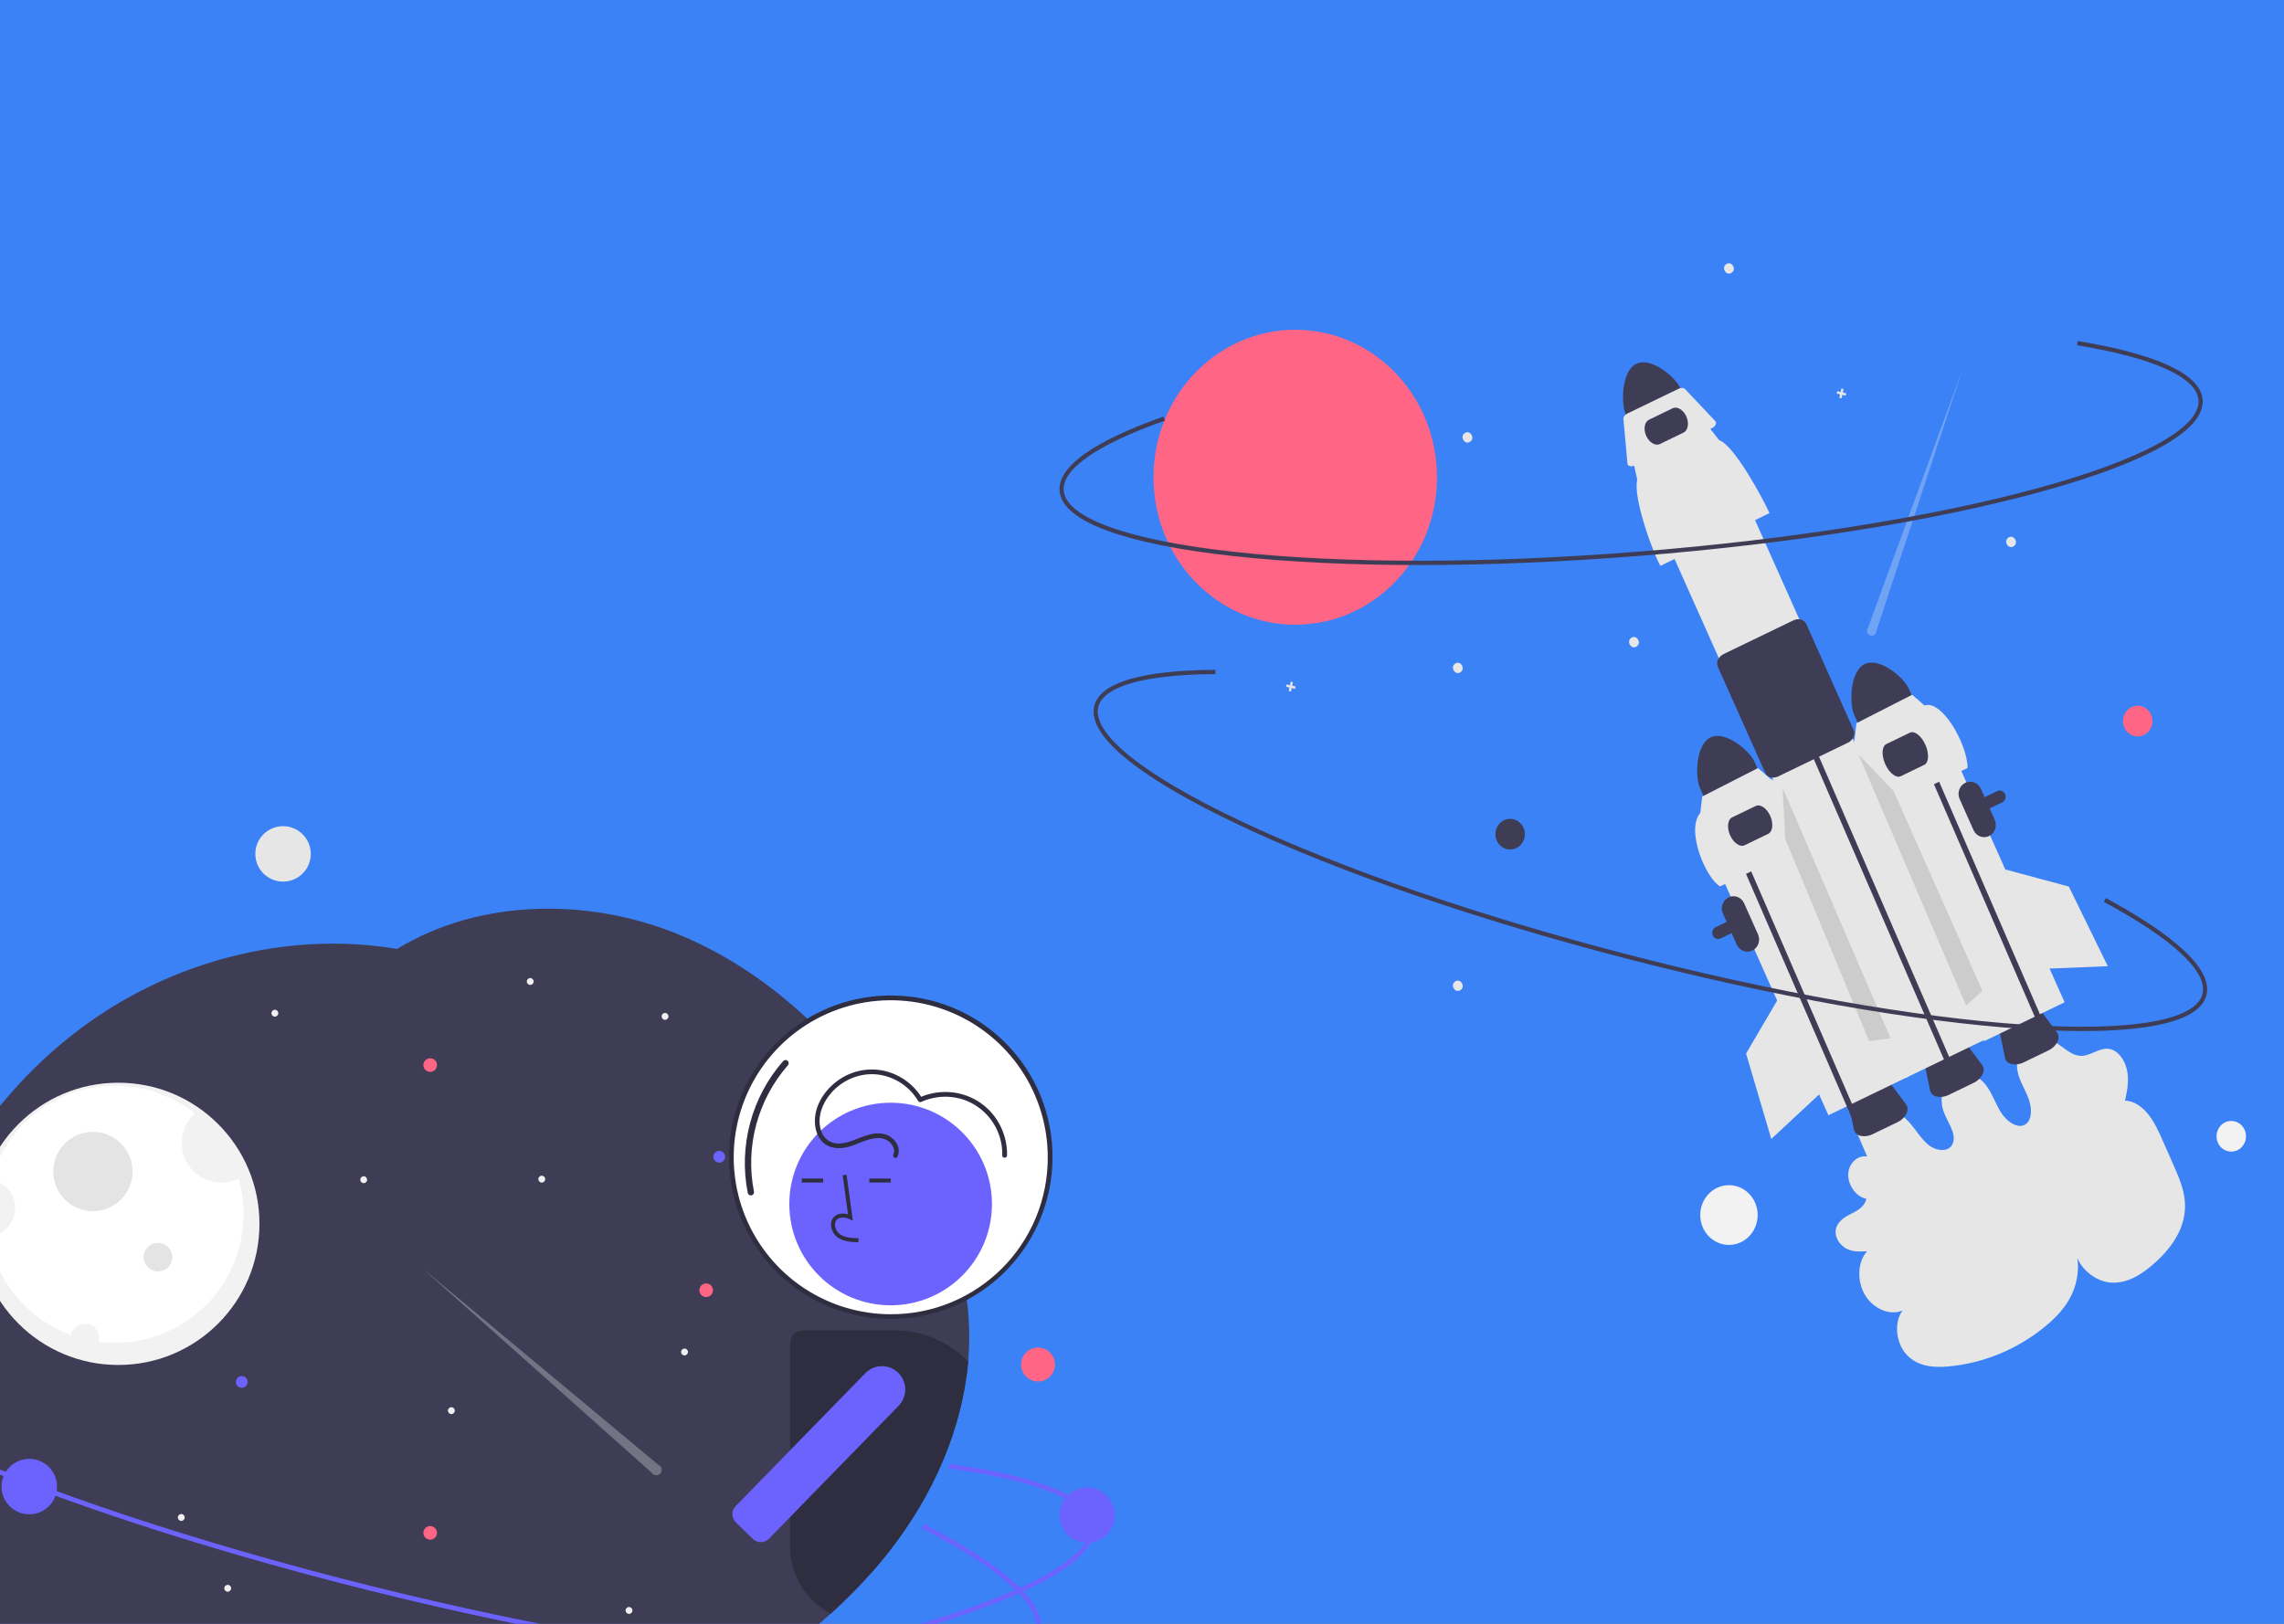 <svg width="1440" height="1024" viewBox="0 0 1440 1024" fill="none" xmlns="http://www.w3.org/2000/svg">
<rect x="0" y="0" width="1440" height="1024" fill="#808080" stroke="none"/>
<g clip-path="url(#clip0_110:1319)">
<rect width="1440" height="1024" fill="#3B82F6"/>
<g clip-path="url(#clip1_110:1319)">
<path d="M1169.65 711.758L1177.17 729.314C1171.06 728.301 1165.37 733.736 1165.24 740.717C1165.12 747.697 1170.57 754.96 1176.69 755.952C1175.52 761.371 1170.47 763.761 1166.09 765.951C1161.72 768.142 1157 771.775 1157.32 777.549C1157.58 782.186 1161.27 786.28 1165.18 787.926C1169.09 789.572 1173.2 789.319 1177.16 789.043C1171.16 795.58 1170.57 807.867 1175.85 816.682C1181.12 825.497 1191.65 829.837 1199.54 826.444C1193.97 833.657 1195.18 846.866 1202.09 854.31C1209.06 861.814 1219.17 862.54 1228 861.75C1250.49 859.771 1271.92 850.933 1289.61 836.341C1296.36 830.758 1302.67 824.192 1306.52 815.627C1310.37 807.062 1311.51 796.218 1307.92 786.471C1308.89 798.681 1320.63 808.325 1331.19 808.864C1341.76 809.404 1350.98 803.211 1358.82 796.15C1369.24 786.759 1378.9 773.596 1377.47 757.354C1376.76 749.314 1373.38 741.581 1370.07 734.09L1363.66 719.569C1361.06 713.707 1358.42 707.745 1354.52 702.825C1350.62 697.906 1345.21 694.097 1339.79 694.133C1341.03 688.246 1342.27 682.14 1341.23 675.885C1340.2 669.629 1336.22 663.153 1330.82 661.688C1323.94 659.824 1318.11 666.429 1311.2 665.806C1304.54 665.207 1299.04 658.256 1292.58 655.502C1289.92 654.304 1286.98 653.94 1284.12 654.454C1281.26 654.968 1278.61 656.339 1276.49 658.397C1272.4 662.559 1270.69 669.591 1272.16 676.245C1273.45 682.074 1276.87 687.215 1278.95 692.836C1281.03 698.457 1281.36 705.686 1277.36 708.756C1272.54 712.46 1265.2 707.419 1261.43 701.32C1257.67 695.221 1255.5 687.837 1250.74 682.707C1245.12 676.654 1236.32 675.235 1230.53 679.449C1224.74 683.664 1222.53 693.101 1225.45 701.123C1227.83 707.682 1233.3 714.318 1231.4 720.494C1229.4 727.022 1220.63 726.196 1215.35 721.582C1210.06 716.969 1206.55 710.019 1201.32 705.302C1196.02 700.512 1189.09 698.413 1183.01 699.753C1179.92 700.498 1177.07 702.039 1174.71 704.235C1172.35 706.431 1170.55 709.211 1169.5 712.317" fill="#E6E6E6"/>
<path d="M1291.47 662.421L1275.86 669.969C1273.51 671.175 1270.85 671.548 1268.28 671.032C1266.01 670.474 1264.48 669.032 1264.08 667.074L1260.45 649.418C1259.76 646.088 1262.41 642.147 1266.75 640.05L1275.37 635.881C1279.71 633.784 1284.31 634.217 1286.31 636.911L1296.94 651.187C1298.12 652.769 1298.19 654.917 1297.14 657.08C1295.86 659.456 1293.87 661.332 1291.47 662.421V662.421Z" fill="#3F3D56"/>
<path d="M807.382 336.098C822.059 294.296 844.963 256.143 874.628 224.085C899.796 196.896 938.965 198.026 938.965 198.026L939.189 197.737C948.616 185.639 961.267 176.708 975.553 172.064C989.84 167.42 1005.13 167.269 1019.49 171.631C1023.23 172.746 1026.1 173.241 1027.47 172.744C1052.38 163.672 1051.21 143.197 1072.7 126.702C1110.32 97.82 1235.13 130.903 1252.73 184.049C1267 227.123 1330.67 248.001 1354.45 280.949C1358.17 286.1 1361.82 291.312 1365.4 296.583C1367.08 299.032 1368.74 301.499 1370.38 303.985C1387.23 329.383 1402.35 355.981 1415.63 383.583C1424.33 401.616 1431.9 420.221 1438.27 439.279C1463.08 514.747 1454.6 570.974 1386.2 557.083C1378.1 555.434 1370.2 553.959 1362.49 552.658C1351.33 550.762 1340.55 549.205 1330.17 547.985C1316.19 546.33 1302.89 545.246 1290.26 544.732C1286.02 544.554 1281.85 544.435 1277.76 544.375C1217.31 543.503 1172.47 555.342 1138.31 573.721C1132.52 576.829 1127.03 580.117 1121.85 583.584C1113.93 588.852 1106.37 594.68 1099.22 601.028C1089.33 609.863 1080.2 619.592 1071.96 630.099L1071.5 630.677C1031.55 681.535 1018.4 737.837 990.608 747.75C871.801 790.134 796.661 636.492 788.955 486.197C788.566 478.624 788.351 471.072 788.31 463.542C788.286 460.176 788.302 456.819 788.358 453.471C788.48 444.737 788.85 436.059 789.47 427.485C789.701 424.207 789.969 420.947 790.275 417.704C790.611 414.206 790.977 410.73 791.401 407.275C794.423 381.951 799.71 357.858 807.382 336.098Z" fill="#3B82F6"/>
<path d="M1175.62 418.789C1166.14 423.386 1165.98 443.976 1168.95 450.648L1174.35 462.723L1208.71 446.107L1203.32 434.031C1200.34 427.362 1185.12 414.208 1175.62 418.789Z" fill="#3F3D56"/>
<path d="M1083.27 592.164C1082.66 592.164 1082.07 592.012 1081.53 591.722C1080.99 591.431 1080.53 591.01 1080.19 590.494C1079.84 589.978 1079.62 589.383 1079.54 588.759C1079.46 588.135 1079.53 587.501 1079.74 586.91C1079.9 586.427 1080.16 585.983 1080.5 585.605C1080.83 585.227 1081.23 584.921 1081.68 584.706L1259.17 498.894C1259.62 498.678 1260.1 498.555 1260.59 498.534C1261.08 498.512 1261.58 498.591 1262.04 498.767C1262.5 498.944 1262.93 499.213 1263.29 499.56C1263.66 499.908 1263.95 500.326 1264.16 500.792C1264.58 501.733 1264.62 502.808 1264.28 503.781C1263.94 504.755 1263.24 505.548 1262.33 505.986H1262.33L1084.85 591.797C1084.35 592.039 1083.81 592.164 1083.27 592.164V592.164Z" fill="#3F3D56"/>
<path d="M1222.1 453.808L1171.37 478.337L1250.95 656.586L1301.68 632.057L1222.1 453.808Z" fill="#E6E6E6"/>
<path d="M1031.65 229.423C1022.16 234.02 1022.01 254.61 1024.98 261.281L1030.37 273.357L1064.74 256.741L1059.35 244.665C1056.37 237.996 1041.15 224.841 1031.65 229.423Z" fill="#3F3D56"/>
<path d="M1244.24 682.912L1228.63 690.46C1226.29 691.666 1223.62 692.04 1221.05 691.523C1218.79 690.966 1217.26 689.524 1216.85 687.566L1213.22 669.91C1212.53 666.579 1215.19 662.638 1219.52 660.541L1228.14 656.373C1232.48 654.275 1237.09 654.709 1239.09 657.402L1249.71 671.678C1250.89 673.261 1250.96 675.409 1249.91 677.571C1248.63 679.948 1246.64 681.824 1244.24 682.912V682.912Z" fill="#3F3D56"/>
<path d="M1196.25 707.694L1180.63 715.242C1178.29 716.448 1175.63 716.821 1173.06 716.305C1170.79 715.747 1169.26 714.305 1168.85 712.347L1165.22 694.691C1164.54 691.36 1167.19 687.42 1171.52 685.323L1180.15 681.154C1184.48 679.057 1189.09 679.49 1191.09 682.184L1201.72 696.459C1202.89 698.042 1202.97 700.19 1201.91 702.352C1200.64 704.729 1198.64 706.605 1196.25 707.694V707.694Z" fill="#3F3D56"/>
<path d="M1091.67 294.762L1040.93 319.292L1201.8 679.601L1252.53 655.072L1091.67 294.762Z" fill="#E6E6E6"/>
<path d="M1144.31 480.501L1138.61 467.466L1141.89 465.893L1147.57 478.887L1229.75 668.506L1226.47 670.089" fill="#3F3D56"/>
<path d="M1208.51 469.666L1202.82 456.631L1206.1 455.058L1211.77 468.052L1293.96 657.671L1290.68 659.254" fill="#3F3D56"/>
<path d="M1115.61 323.597L1046.87 356.833C1042.49 349.748 1029.3 313.438 1032.26 302.666L1030.04 292.393L1077.5 269.444L1083.86 277.577C1093.29 280.588 1111.65 314.692 1115.61 323.597Z" fill="#E6E6E6"/>
<path d="M1079.49 269.883L1030.51 293.565C1028.7 294.439 1026.77 294.118 1026.21 292.847C1026.13 292.664 1026.08 292.468 1026.06 292.267L1023.52 264.125C1023.41 262.92 1024.4 261.554 1025.92 260.822L1058.4 245.117C1059.91 244.385 1061.56 244.478 1062.37 245.342L1081.4 265.507C1082.38 266.539 1081.85 268.304 1080.22 269.45C1079.99 269.615 1079.74 269.76 1079.49 269.883V269.883Z" fill="#E6E6E6"/>
<path d="M1117.91 490.367C1117.38 490.369 1116.85 490.304 1116.33 490.174C1115.61 490.017 1114.92 489.69 1114.34 489.216C1113.75 488.743 1113.28 488.136 1112.95 487.442L1083.01 420.371C1081.77 417.594 1083.43 414.043 1086.71 412.455L1130.56 391.255C1133.85 389.666 1137.53 390.634 1138.77 393.41L1168.71 460.482C1169.01 461.188 1169.15 461.957 1169.12 462.728C1169.09 463.5 1168.89 464.253 1168.54 464.932C1167.77 466.469 1166.52 467.691 1165 468.398L1121.16 489.597C1120.14 490.097 1119.03 490.359 1117.91 490.367Z" fill="#3F3D56"/>
<path d="M1123.9 500.52L1073.17 525.049L1152.75 703.298L1203.49 678.768L1123.9 500.52Z" fill="#E6E6E6"/>
<path d="M1061.4 272.824L1046.52 280.017C1043.65 281.405 1039.78 279.092 1037.89 274.862C1036 270.631 1036.8 266.059 1039.67 264.671L1054.55 257.478C1057.42 256.089 1061.29 258.402 1063.18 262.633C1065.07 266.863 1064.27 271.436 1061.4 272.824Z" fill="#3F3D56"/>
<path d="M1078.41 465.022C1068.93 469.619 1068.77 490.209 1071.75 496.88L1077.14 508.956L1111.5 492.34L1106.11 480.264C1103.13 473.595 1087.91 460.44 1078.41 465.022Z" fill="#3F3D56"/>
<path d="M920.805 423.922C917.454 426.245 914.024 420.715 917.439 418.495C920.79 416.172 924.22 421.702 920.805 423.922Z" fill="#E6E6E6"/>
<path d="M1269.61 344.465C1266.26 346.788 1262.83 341.258 1266.24 339.038C1269.59 336.715 1273.02 342.245 1269.61 344.465Z" fill="#E6E6E6"/>
<path d="M1031.87 407.669C1028.52 409.993 1025.09 404.463 1028.5 402.243C1031.85 399.919 1035.28 405.449 1031.87 407.669Z" fill="#E6E6E6"/>
<path d="M920.805 624.37C917.454 626.694 914.024 621.164 917.439 618.944C920.79 616.62 924.22 622.15 920.805 624.37Z" fill="#E6E6E6"/>
<path d="M1091.74 172.007C1088.38 174.33 1084.95 168.8 1088.37 166.58C1091.72 164.257 1095.15 169.787 1091.74 172.007Z" fill="#E6E6E6"/>
<path d="M926.878 278.552C923.527 280.875 920.098 275.345 923.513 273.125C926.864 270.802 930.294 276.331 926.878 278.552Z" fill="#E6E6E6"/>
<path d="M1163.99 248.007L1161.86 247.521L1162.33 245.301L1160.91 244.977L1160.44 247.196L1158.31 246.711L1158 248.19L1160.13 248.676L1159.66 250.895L1161.08 251.219L1161.55 249L1163.68 249.486L1163.99 248.007Z" fill="#E6E6E6"/>
<path d="M816.841 432.906L814.71 432.419L815.176 430.2L813.755 429.876L813.287 432.095L811.155 431.609L810.843 433.088L812.976 433.575L812.509 435.794L813.93 436.117L814.398 433.899L816.53 434.385L816.841 432.906Z" fill="#E6E6E6"/>
<path d="M1254.05 527.223C1252.27 528.079 1250.25 528.167 1248.41 527.468C1246.57 526.769 1245.08 525.341 1244.25 523.497L1235.48 503.844C1234.66 501.999 1234.57 499.889 1235.25 497.98C1235.92 496.07 1237.29 494.516 1239.06 493.659C1240.84 492.802 1242.86 492.712 1244.7 493.409C1246.53 494.106 1248.03 495.533 1248.86 497.377L1257.63 517.029C1258.45 518.876 1258.54 520.986 1257.86 522.897C1257.19 524.808 1255.82 526.364 1254.05 527.223V527.223Z" fill="#3F3D56"/>
<path d="M1104.81 599.457C1103.04 600.312 1101.01 600.4 1099.17 599.702C1097.33 599.003 1095.84 597.575 1095.01 595.731L1086.24 576.078C1085.42 574.232 1085.33 572.123 1086.01 570.213C1086.68 568.304 1088.05 566.75 1089.82 565.893C1091.6 565.036 1093.62 564.946 1095.46 565.643C1097.3 566.34 1098.79 567.767 1099.62 569.61L1108.39 589.263C1109.21 591.109 1109.3 593.219 1108.63 595.13C1107.95 597.042 1106.58 598.597 1104.81 599.457Z" fill="#3F3D56"/>
<path d="M1240.53 484.285L1181.7 512.73C1177.95 506.666 1166.66 475.591 1169.2 466.371L1170.44 456.057L1205.57 438.122L1213.35 444.898C1224.32 441.04 1240.44 469.321 1240.53 484.285Z" fill="#E6E6E6"/>
<path d="M1213.22 482.313L1198.34 489.506C1195.47 490.894 1191.1 487.472 1188.6 481.879C1186.11 476.286 1186.41 470.604 1189.28 469.216L1204.16 462.023C1207.03 460.635 1211.4 464.057 1213.9 469.65C1216.39 475.244 1216.09 480.925 1213.22 482.313Z" fill="#3F3D56"/>
<path d="M1087.04 519.327L1081.35 506.291L1084.63 504.719L1090.3 517.712L1172.48 707.331L1169.21 708.914" fill="#3F3D56"/>
<path d="M1143.32 530.518L1084.49 558.963C1075.81 554.299 1062.55 523.784 1071.99 512.603L1073.23 502.289L1108.36 484.354L1116.15 491.131C1124.22 493.708 1139.93 522.896 1143.32 530.518Z" fill="#E6E6E6"/>
<path d="M1114.8 525.833L1099.92 533.027C1097.05 534.415 1092.95 531.601 1090.79 526.755C1088.63 521.91 1089.2 516.837 1092.07 515.449L1106.95 508.256C1109.82 506.867 1113.92 509.681 1116.08 514.527C1118.24 519.372 1117.67 524.445 1114.8 525.833Z" fill="#3F3D56"/>
<path d="M816.624 393.96C865.982 393.96 905.994 352.322 905.994 300.959C905.994 249.596 865.982 207.958 816.624 207.958C767.267 207.958 727.254 249.596 727.254 300.959C727.254 352.322 767.267 393.96 816.624 393.96Z" fill="#FF6584"/>
<path opacity="0.3" d="M1183.05 397.823L1237.36 232.761L1177.73 395.848C1177.43 396.235 1177.23 396.689 1177.14 397.174C1177.05 397.659 1177.07 398.159 1177.2 398.634C1177.33 399.109 1177.56 399.544 1177.89 399.905C1178.21 400.265 1178.62 400.539 1179.06 400.705C1179.51 400.871 1179.99 400.924 1180.46 400.859C1180.93 400.793 1181.38 400.613 1181.77 400.331C1182.16 400.049 1182.48 399.675 1182.7 399.239C1182.93 398.802 1183.05 398.317 1183.05 397.823H1183.05Z" fill="#F0F0F0"/>
<path d="M1321.49 299.436C1310.86 303.113 1299.07 306.725 1286.13 310.272C1219.2 328.611 1129.48 342.916 1033.5 350.553C937.521 358.19 846.753 358.246 777.915 350.711C744.382 347.04 717.86 341.76 699.084 335.017C679.207 327.879 668.762 319.277 668.04 309.452C666.633 290.31 702.931 273.463 733.628 262.7L734.46 265.267C692.304 280.047 669.637 295.666 670.635 309.246C671.906 326.542 711.107 340.673 778.188 348.017C846.874 355.535 937.475 355.478 1033.3 347.853C1129.13 340.227 1218.68 325.95 1285.47 307.652C1350.7 289.782 1387.38 269.612 1386.11 252.316C1385.05 237.955 1357.85 225.67 1309.51 217.723L1309.92 215.047C1345.04 220.822 1387.22 231.939 1388.7 252.109C1389.43 261.935 1380.36 272.089 1361.76 282.289C1351.15 288.103 1337.68 293.839 1321.49 299.436Z" fill="#3F3D56"/>
<path d="M1347.75 464.382C1352.88 464.382 1357.04 460.055 1357.04 454.719C1357.04 449.382 1352.88 445.055 1347.75 445.055C1342.62 445.055 1338.47 449.382 1338.47 454.719C1338.47 460.055 1342.62 464.382 1347.75 464.382Z" fill="#FF6584"/>
<path d="M1406.75 726.229C1411.88 726.229 1416.04 721.903 1416.04 716.566C1416.04 711.229 1411.88 706.903 1406.75 706.903C1401.63 706.903 1397.47 711.229 1397.47 716.566C1397.47 721.903 1401.63 726.229 1406.75 726.229Z" fill="#F2F2F2"/>
<path d="M1090.06 785.067C1100.05 785.067 1108.16 776.632 1108.16 766.227C1108.16 755.821 1100.05 747.386 1090.06 747.386C1080.06 747.386 1071.95 755.821 1071.95 766.227C1071.95 776.632 1080.06 785.067 1090.06 785.067Z" fill="#F2F2F2"/>
<path d="M952.097 535.713C957.225 535.713 961.383 531.386 961.383 526.049C961.383 520.712 957.225 516.386 952.097 516.386C946.968 516.386 942.811 520.712 942.811 526.049C942.811 531.386 946.968 535.713 952.097 535.713Z" fill="#3F3D56"/>
<path d="M1264.28 548.29L1304.35 559.083L1328.92 609.31L1287.38 611.006L1264.28 548.29Z" fill="#E6E6E6"/>
<path d="M1171.81 475.881L1193.86 498.841L1249.86 624.848L1239.55 634.118L1171.81 475.881Z" fill="#CCCCCC"/>
<path d="M1123.86 496.693L1125.59 529.105L1178.45 656.574L1191.97 654.762L1123.86 496.693Z" fill="#CCCCCC"/>
<path d="M1122.42 627.629L1100.84 664.38L1116.75 718.256L1147.73 689.41L1122.42 627.629Z" fill="#E6E6E6"/>
<path d="M1313.03 650.211C1301.83 650.211 1289.55 649.77 1276.19 648.889C1207.11 644.324 1117.63 628.454 1024.24 604.202C930.847 579.95 844.694 550.212 781.653 520.47C750.944 505.981 727.375 492.266 711.602 479.705C694.901 466.408 687.597 454.817 689.889 445.256C694.356 426.63 733.907 422.555 766.299 422.416L766.31 425.125C721.827 425.315 695.584 432.698 692.415 445.912C688.379 462.743 721.297 489.018 782.728 518.003C845.63 547.68 931.625 577.36 1024.87 601.574C1118.12 625.787 1207.43 641.631 1276.36 646.186C1343.67 650.635 1384.59 643.533 1388.63 626.702C1391.98 612.728 1369.89 592.143 1326.42 568.736L1327.62 566.331C1359.2 583.338 1395.86 607.731 1391.15 627.358C1388.86 636.919 1377.18 643.579 1356.43 647.153C1344.61 649.19 1330.08 650.211 1313.03 650.211Z" fill="#3F3D56"/>
</g>
<g clip-path="url(#clip2_110:1319)">
<path d="M610.402 858.591C606.672 901.671 587.892 943.301 561.102 977.731C559.982 979.171 558.849 980.597 557.702 982.011C555.122 985.191 552.476 988.311 549.762 991.371C546.442 995.141 543.026 998.824 539.512 1002.42C536.652 1005.38 533.726 1008.28 530.732 1011.11C528.422 1013.32 526.086 1015.49 523.722 1017.61C495.292 1043.3 462.632 1064.5 428.982 1083.04C363.312 1119.21 291.332 1146.61 216.462 1150.6C141.602 1154.58 63.452 1133.14 8.552 1082.08C-65.438 1013.27 -86.088 898.501 -56.048 802.031C-36.068 737.851 4.712 679.791 60.212 641.871C115.232 604.281 184.642 587.361 250.332 598.421C302.772 566.551 371.422 565.941 428.432 589.531C458.852 602.121 486.152 620.841 510.102 643.461C521.07 653.842 531.333 664.943 540.822 676.691C541.792 677.881 542.752 679.081 543.702 680.291C547.682 685.321 551.532 690.454 555.252 695.691C560.592 703.201 565.662 710.877 570.462 718.721C571.782 720.881 573.092 723.051 574.372 725.241C575.232 726.711 576.102 728.191 576.952 729.681C576.972 729.711 576.985 729.745 576.992 729.781C590.302 753.191 601.182 778.171 606.852 804.281C607.852 808.901 608.692 813.541 609.342 818.221V818.231C609.912 822.201 610.342 826.191 610.632 830.201C611.316 839.655 611.239 849.149 610.402 858.591V858.591Z" fill="#3F3D56"/>
<path opacity="0.3" d="M415.044 923.717L266.582 800.039L410.81 928.671C411.089 929.142 411.477 929.539 411.94 929.829C412.404 930.12 412.93 930.296 413.475 930.343C414.02 930.39 414.568 930.306 415.075 930.099C415.581 929.891 416.03 929.566 416.386 929.15C416.741 928.734 416.992 928.24 417.118 927.707C417.245 927.175 417.242 926.62 417.111 926.089C416.979 925.558 416.723 925.065 416.364 924.653C416.004 924.241 415.552 923.92 415.044 923.717V923.717Z" fill="#F0F0F0"/>
<path d="M74.582 860.781C123.736 860.781 163.582 820.934 163.582 771.781C163.582 722.627 123.736 682.781 74.582 682.781C25.429 682.781 -14.418 722.627 -14.418 771.781C-14.418 820.934 25.429 860.781 74.582 860.781Z" fill="#F2F2F2"/>
<path d="M153.582 765.781C153.583 776.418 151.488 786.951 147.418 796.779C143.348 806.607 137.381 815.537 129.86 823.058C122.338 830.58 113.408 836.546 103.58 840.617C93.753 844.687 83.219 846.782 72.582 846.781C63.101 846.775 53.694 845.117 44.782 841.881C30.848 836.805 18.574 828.003 9.296 816.434C0.018 804.866 -5.909 790.973 -7.838 776.27C-9.768 761.566 -7.627 746.615 -1.648 733.044C4.33 719.473 13.918 707.802 26.07 699.302C38.222 690.803 52.473 685.8 67.272 684.838C82.07 683.876 96.849 686.993 109.998 693.849C123.148 700.705 134.165 711.036 141.85 723.72C149.535 736.403 153.593 750.951 153.582 765.781V765.781Z" fill="white"/>
<path d="M58.582 763.781C72.389 763.781 83.582 752.588 83.582 738.781C83.582 724.974 72.389 713.781 58.582 713.781C44.775 713.781 33.582 724.974 33.582 738.781C33.582 752.588 44.775 763.781 58.582 763.781Z" fill="#E4E4E4"/>
<path d="M150.422 743.311C145.004 745.917 138.828 746.484 133.026 744.907C127.223 743.33 122.184 739.715 118.831 734.724C115.478 729.733 114.036 723.701 114.769 717.733C115.502 711.765 118.361 706.262 122.822 702.231C136.08 712.712 145.73 727.075 150.422 743.311Z" fill="#F2F2F2"/>
<path d="M99.582 801.781C104.553 801.781 108.582 797.751 108.582 792.781C108.582 787.81 104.553 783.781 99.582 783.781C94.612 783.781 90.582 787.81 90.582 792.781C90.582 797.751 94.612 801.781 99.582 801.781Z" fill="#E4E4E4"/>
<path d="M62.582 843.781C62.581 844.571 62.477 845.358 62.272 846.121C56.3 845.374 50.433 843.951 44.782 841.881C45.251 839.709 46.507 837.788 48.308 836.487C50.108 835.185 52.327 834.596 54.536 834.832C56.745 835.067 58.789 836.112 60.274 837.764C61.76 839.416 62.582 841.559 62.582 843.781Z" fill="#F2F2F2"/>
<path d="M9.582 761.781C9.582 766.347 7.846 770.742 4.727 774.077C1.608 777.411 -2.662 779.436 -7.218 779.741C-9.28 767.854 -8.679 755.657 -5.458 744.031C-1.256 744.731 2.561 746.899 5.315 750.149C8.069 753.399 9.581 757.521 9.582 761.781Z" fill="#F2F2F2"/>
<path d="M453.456 733.185C455.501 733.185 457.159 731.528 457.159 729.483C457.159 727.438 455.501 725.781 453.456 725.781C451.412 725.781 449.754 727.438 449.754 729.483C449.754 731.528 451.412 733.185 453.456 733.185Z" fill="#6C63FF"/>
<path d="M419.302 643.112C420.497 643.112 421.465 642.143 421.465 640.948C421.465 639.754 420.497 638.785 419.302 638.785C418.108 638.785 417.139 639.754 417.139 640.948C417.139 642.143 418.108 643.112 419.302 643.112Z" fill="#F0F0F0"/>
<path d="M431.581 854.757C432.776 854.757 433.745 853.789 433.745 852.594C433.745 851.399 432.776 850.431 431.581 850.431C430.387 850.431 429.418 851.399 429.418 852.594C429.418 853.789 430.387 854.757 431.581 854.757Z" fill="#F0F0F0"/>
<path d="M152.457 875.185C154.501 875.185 156.159 873.528 156.159 871.483C156.159 869.438 154.501 867.781 152.457 867.781C150.412 867.781 148.754 869.438 148.754 871.483C148.754 873.528 150.412 875.185 152.457 875.185Z" fill="#6C63FF"/>
<path d="M18.457 954.966C28.112 954.966 35.94 947.139 35.94 937.483C35.94 927.827 28.112 920 18.457 920C8.801 920 0.974 927.827 0.974 937.483C0.974 947.139 8.801 954.966 18.457 954.966Z" fill="#6C63FF"/>
<path d="M114.302 959.112C115.497 959.112 116.465 958.143 116.465 956.948C116.465 955.754 115.497 954.785 114.302 954.785C113.108 954.785 112.139 955.754 112.139 956.948C112.139 958.143 113.108 959.112 114.302 959.112Z" fill="#F0F0F0"/>
<path d="M334.302 621.112C335.497 621.112 336.465 620.143 336.465 618.948C336.465 617.754 335.497 616.785 334.302 616.785C333.108 616.785 332.139 617.754 332.139 618.948C332.139 620.143 333.108 621.112 334.302 621.112Z" fill="#F0F0F0"/>
<path d="M173.302 641.112C174.497 641.112 175.465 640.143 175.465 638.948C175.465 637.754 174.497 636.785 173.302 636.785C172.108 636.785 171.139 637.754 171.139 638.948C171.139 640.143 172.108 641.112 173.302 641.112Z" fill="#F0F0F0"/>
<path d="M229.302 746.112C230.497 746.112 231.465 745.143 231.465 743.948C231.465 742.754 230.497 741.785 229.302 741.785C228.108 741.785 227.139 742.754 227.139 743.948C227.139 745.143 228.108 746.112 229.302 746.112Z" fill="#F0F0F0"/>
<path d="M143.581 1003.76C144.776 1003.76 145.744 1002.79 145.744 1001.59C145.744 1000.4 144.776 999.431 143.581 999.431C142.387 999.431 141.418 1000.4 141.418 1001.59C141.418 1002.79 142.387 1003.76 143.581 1003.76Z" fill="#F0F0F0"/>
<path d="M396.581 1017.76C397.776 1017.76 398.745 1016.79 398.745 1015.59C398.745 1014.4 397.776 1013.43 396.581 1013.43C395.387 1013.43 394.418 1014.4 394.418 1015.59C394.418 1016.79 395.387 1017.76 396.581 1017.76Z" fill="#F0F0F0"/>
<path d="M284.581 891.757C285.776 891.757 286.744 890.789 286.744 889.594C286.744 888.399 285.776 887.431 284.581 887.431C283.387 887.431 282.418 888.399 282.418 889.594C282.418 890.789 283.387 891.757 284.581 891.757Z" fill="#F0F0F0"/>
<path d="M341.581 745.757C342.776 745.757 343.744 744.789 343.744 743.594C343.744 742.399 342.776 741.431 341.581 741.431C340.387 741.431 339.418 742.399 339.418 743.594C339.418 744.789 340.387 745.757 341.581 745.757Z" fill="#F0F0F0"/>
<path d="M445.212 817.944C447.581 817.944 449.501 816.023 449.501 813.655C449.501 811.286 447.581 809.366 445.212 809.366C442.843 809.366 440.923 811.286 440.923 813.655C440.923 816.023 442.843 817.944 445.212 817.944Z" fill="#FF6584"/>
<path d="M271.212 675.943C273.581 675.943 275.501 674.023 275.501 671.655C275.501 669.286 273.581 667.366 271.212 667.366C268.843 667.366 266.923 669.286 266.923 671.655C266.923 674.023 268.843 675.943 271.212 675.943Z" fill="#FF6584"/>
<path d="M271.212 970.944C273.581 970.944 275.501 969.023 275.501 966.655C275.501 964.286 273.581 962.366 271.212 962.366C268.843 962.366 266.923 964.286 266.923 966.655C266.923 969.023 268.843 970.944 271.212 970.944Z" fill="#FF6584"/>
<path d="M538.422 991.371C536.752 991.372 535.127 991.918 533.794 992.924C532.461 993.931 531.491 995.344 531.032 996.951C530.83 997.639 530.729 998.353 530.732 999.071V1011.11C533.722 1008.28 536.649 1005.38 539.512 1002.42C543.022 998.821 546.439 995.137 549.762 991.371H538.422Z" fill="#6C63FF"/>
<path d="M565.651 1053.93C552.739 1053.93 538.587 1053.44 523.194 1052.47C443.581 1047.41 340.457 1029.83 232.818 1002.98C125.181 976.116 25.888 943.181 -46.767 910.241C-82.16 894.194 -109.323 879.004 -127.502 865.093C-146.749 850.366 -155.168 837.529 -152.526 826.94C-147.378 806.312 -101.795 801.798 -64.462 801.645L-64.45 804.645C-115.718 804.855 -145.963 813.032 -149.615 827.667C-154.267 846.307 -116.328 875.408 -45.528 907.508C26.967 940.376 126.077 973.248 233.545 1000.06C341.012 1026.88 443.946 1044.43 523.385 1049.47C600.964 1054.4 648.128 1046.54 652.779 1027.9C656.641 1012.42 631.181 989.62 581.09 963.697L582.469 961.033C618.866 979.869 661.114 1006.88 655.691 1028.62C653.048 1039.21 639.585 1046.59 615.675 1050.54C602.046 1052.8 585.305 1053.93 565.651 1053.93Z" fill="#6C63FF"/>
<path d="M561.582 830.281C617.087 830.281 662.082 785.285 662.082 729.781C662.082 674.276 617.087 629.281 561.582 629.281C506.077 629.281 461.082 674.276 461.082 729.781C461.082 785.285 506.077 830.281 561.582 830.281Z" fill="white"/>
<path d="M561.582 627.781C541.408 627.781 521.688 633.763 504.914 644.971C488.14 656.179 475.067 672.109 467.346 690.747C459.626 709.385 457.606 729.894 461.542 749.68C465.478 769.466 475.192 787.641 489.457 801.906C503.722 816.171 521.897 825.885 541.683 829.821C561.469 833.756 581.978 831.737 600.616 824.016C619.254 816.296 635.184 803.223 646.392 786.449C657.6 769.675 663.582 749.954 663.582 729.781C663.63 716.372 661.025 703.087 655.916 690.69C650.807 678.293 643.296 667.029 633.815 657.548C624.333 648.067 613.07 640.556 600.673 635.447C588.276 630.338 574.99 627.732 561.582 627.781V627.781ZM561.582 828.781C542.002 828.781 522.861 822.974 506.581 812.096C490.3 801.218 477.611 785.756 470.118 767.666C462.625 749.576 460.664 729.671 464.484 710.467C468.304 691.263 477.733 673.623 491.579 659.777C505.424 645.932 523.064 636.503 542.268 632.683C561.472 628.863 581.378 630.824 599.468 638.317C617.558 645.81 633.019 658.499 643.898 674.779C654.776 691.06 660.582 710.2 660.582 729.781C660.633 742.796 658.106 755.692 653.149 767.726C648.192 779.76 640.901 790.694 631.698 799.897C622.495 809.1 611.562 816.39 599.527 821.348C587.493 826.305 574.597 828.831 561.582 828.781V828.781Z" fill="#2F2E41"/>
<path d="M473.387 753.852C472.927 753.851 472.481 753.692 472.124 753.401C471.768 753.11 471.523 752.705 471.43 752.254C468.555 737.611 469.074 722.504 472.947 708.092C476.82 693.681 483.943 680.349 493.771 669.119C494.124 668.725 494.619 668.487 495.148 668.457C495.676 668.428 496.195 668.609 496.59 668.961C496.985 669.313 497.225 669.808 497.256 670.336C497.287 670.864 497.108 671.384 496.757 671.78C487.339 682.541 480.513 695.318 476.802 709.128C473.09 722.939 472.593 737.416 475.348 751.448C475.407 751.739 475.401 752.04 475.33 752.328C475.259 752.616 475.125 752.885 474.938 753.115C474.75 753.345 474.513 753.531 474.245 753.658C473.977 753.785 473.684 753.852 473.387 753.852H473.387Z" fill="#2F2E41"/>
<path d="M561.519 823.151C596.798 823.151 625.396 794.552 625.396 759.274C625.396 723.995 596.798 695.397 561.519 695.397C526.241 695.397 497.642 723.995 497.642 759.274C497.642 794.552 526.241 823.151 561.519 823.151Z" fill="#6C63FF"/>
<path d="M541.218 783.39C537.077 783.275 531.924 783.131 527.954 780.231C526.772 779.332 525.8 778.185 525.108 776.872C524.416 775.558 524.019 774.108 523.946 772.625C523.874 771.571 524.047 770.514 524.451 769.538C524.855 768.562 525.48 767.692 526.276 766.997C528.349 765.245 531.377 764.834 534.64 765.793L531.26 741.087L533.741 740.747L537.716 769.792L535.643 768.841C533.241 767.739 529.942 767.178 527.893 768.91C527.39 769.363 526.998 769.926 526.747 770.555C526.497 771.184 526.395 771.862 526.449 772.537C526.51 773.641 526.808 774.719 527.322 775.697C527.837 776.676 528.556 777.532 529.432 778.208C532.521 780.465 536.629 780.756 541.288 780.886L541.218 783.39Z" fill="#2F2E41"/>
<path d="M518.986 743.218H505.495V745.723H518.986V743.218Z" fill="#2F2E41"/>
<path d="M561.571 743.218H548.08V745.723H561.571V743.218Z" fill="#2F2E41"/>
<path d="M564.202 838.941H506.302C504.144 838.943 502.074 839.801 500.548 841.327C499.022 842.853 498.164 844.922 498.162 847.081V975.411C498.168 984.107 500.553 992.636 505.058 1000.07C509.563 1007.51 516.018 1013.58 523.722 1017.61C526.092 1015.49 528.429 1013.32 530.732 1011.11C533.722 1008.28 536.649 1005.38 539.512 1002.42C543.022 998.821 546.439 995.137 549.762 991.371C552.482 988.311 555.129 985.191 557.702 982.011C558.852 980.601 559.985 979.174 561.102 977.731C587.892 943.301 606.672 901.671 610.402 858.591C604.422 852.373 597.247 847.427 589.308 844.05C581.369 840.674 572.829 838.936 564.202 838.941Z" fill="#2F2E41"/>
<path d="M566.312 865.721C564.935 864.372 563.304 863.309 561.514 862.593C559.724 861.878 557.81 861.523 555.882 861.551C552.532 861.576 549.294 862.764 546.722 864.911C546.311 865.244 545.92 865.601 545.552 865.981L498.162 914.581L463.792 949.831C463.27 950.357 462.838 950.965 462.512 951.631C461.997 952.661 461.733 953.799 461.742 954.951C461.752 955.898 461.95 956.834 462.325 957.704C462.699 958.574 463.242 959.362 463.922 960.021L465.272 961.341L475.072 970.891L475.082 970.881C476.399 971.95 478.047 972.526 479.742 972.511C480.689 972.501 481.625 972.303 482.496 971.928C483.366 971.554 484.153 971.011 484.812 970.331L486.402 968.711L497.782 957.041L498.162 956.651L566.572 886.491C569.291 883.702 570.791 879.947 570.742 876.052C570.694 872.157 569.1 868.441 566.312 865.721L566.312 865.721Z" fill="#6C63FF"/>
<path d="M565.831 729.473C567.944 725.007 565.778 720.236 562.068 717.382C557.392 713.787 551.345 714.382 546.027 716.083C540.205 717.947 534.514 721.299 528.224 721.107C525.982 721.067 523.804 720.35 521.976 719.052C520.148 717.753 518.755 715.933 517.98 713.829C514.611 705.19 518.415 695.534 524.279 688.982C527.59 685.23 531.681 682.249 536.267 680.247C540.853 678.246 545.821 677.273 550.823 677.396C556.533 677.68 562.084 679.371 566.981 682.32C571.879 685.27 575.97 689.385 578.891 694.299C579.099 694.634 579.428 694.877 579.81 694.977C580.192 695.078 580.598 695.027 580.944 694.837C585.394 692.847 590.195 691.76 595.069 691.637C599.943 691.514 604.792 692.359 609.337 694.123C616.156 696.902 621.968 701.69 626.001 707.851C630.034 714.012 632.098 721.253 631.918 728.615C631.868 730.546 634.868 730.545 634.918 728.615C635.105 718.324 631.307 708.358 624.319 700.802C620.77 697.034 616.502 694.016 611.767 691.926C607.032 689.837 601.927 688.717 596.752 688.634C590.778 688.507 584.854 689.743 579.429 692.247L581.482 692.785C578.778 688.233 575.145 684.302 570.821 681.247C566.496 678.193 561.577 676.084 556.383 675.057C551.24 674.097 545.95 674.255 540.874 675.519C535.797 676.783 531.051 679.125 526.959 682.384C519.257 688.412 513.421 697.765 513.784 707.795C513.941 712.136 515.231 716.591 518.244 719.826C522.104 723.969 527.867 724.685 533.191 723.624C540.266 722.213 546.726 717.559 554.102 717.703C555.547 717.703 556.975 718.011 558.293 718.605C559.61 719.199 560.786 720.066 561.744 721.148C563.368 722.981 564.348 725.618 563.241 727.959C562.42 729.695 565.006 731.219 565.831 729.473L565.831 729.473Z" fill="#2F2E41"/>
<path d="M87.064 1090.36C51.465 1090.36 18.37 1089.14 -11.258 1086.67C-49.985 1083.45 -80.673 1078.27 -102.469 1071.27C-125.545 1063.87 -137.788 1054.61 -138.857 1043.75C-140.94 1022.59 -99.523 1003.02 -64.412 990.333L-63.392 993.155C-111.609 1010.58 -137.349 1028.44 -135.872 1043.45C-133.99 1062.57 -88.479 1077.23 -11.01 1083.68C68.316 1090.28 172.708 1087.94 282.938 1077.09C393.168 1066.24 496.013 1048.18 572.529 1026.24C647.255 1004.82 689.034 981.565 687.152 962.446C685.589 946.572 653.949 933.653 598.06 926.067L598.463 923.094C639.073 928.606 687.943 939.856 690.137 962.152C691.207 973.013 681.004 984.484 659.815 996.246C639.8 1007.35 610.711 1018.42 573.356 1029.13C496.671 1051.12 393.636 1069.21 283.231 1080.08C213.972 1086.89 146.986 1090.36 87.064 1090.36Z" fill="#6C63FF"/>
<path d="M685.456 972.966C695.112 972.966 702.94 965.139 702.94 955.483C702.94 945.827 695.112 938 685.456 938C675.801 938 667.973 945.827 667.973 955.483C667.973 965.139 675.801 972.966 685.456 972.966Z" fill="#6C63FF"/>
<path d="M178.457 555.966C188.112 555.966 195.94 548.139 195.94 538.483C195.94 528.827 188.112 521 178.457 521C168.801 521 160.974 528.827 160.974 538.483C160.974 548.139 168.801 555.966 178.457 555.966Z" fill="#E6E6E6"/>
<path d="M654.456 871.185C660.367 871.185 665.159 866.394 665.159 860.483C665.159 854.572 660.367 849.781 654.456 849.781C648.546 849.781 643.754 854.572 643.754 860.483C643.754 866.394 648.546 871.185 654.456 871.185Z" fill="#FF6584"/>
</g>
</g>
<defs>
<clipPath id="clip0_110:1319">
<rect width="1440" height="1024" fill="white"/>
</clipPath>
<clipPath id="clip1_110:1319">
<rect width="783" height="746" fill="white" transform="translate(668 116)"/>
</clipPath>
<clipPath id="clip2_110:1319">
<rect width="855.94" height="630.066" fill="white" transform="translate(-153 521)"/>
</clipPath>
</defs>
</svg>
